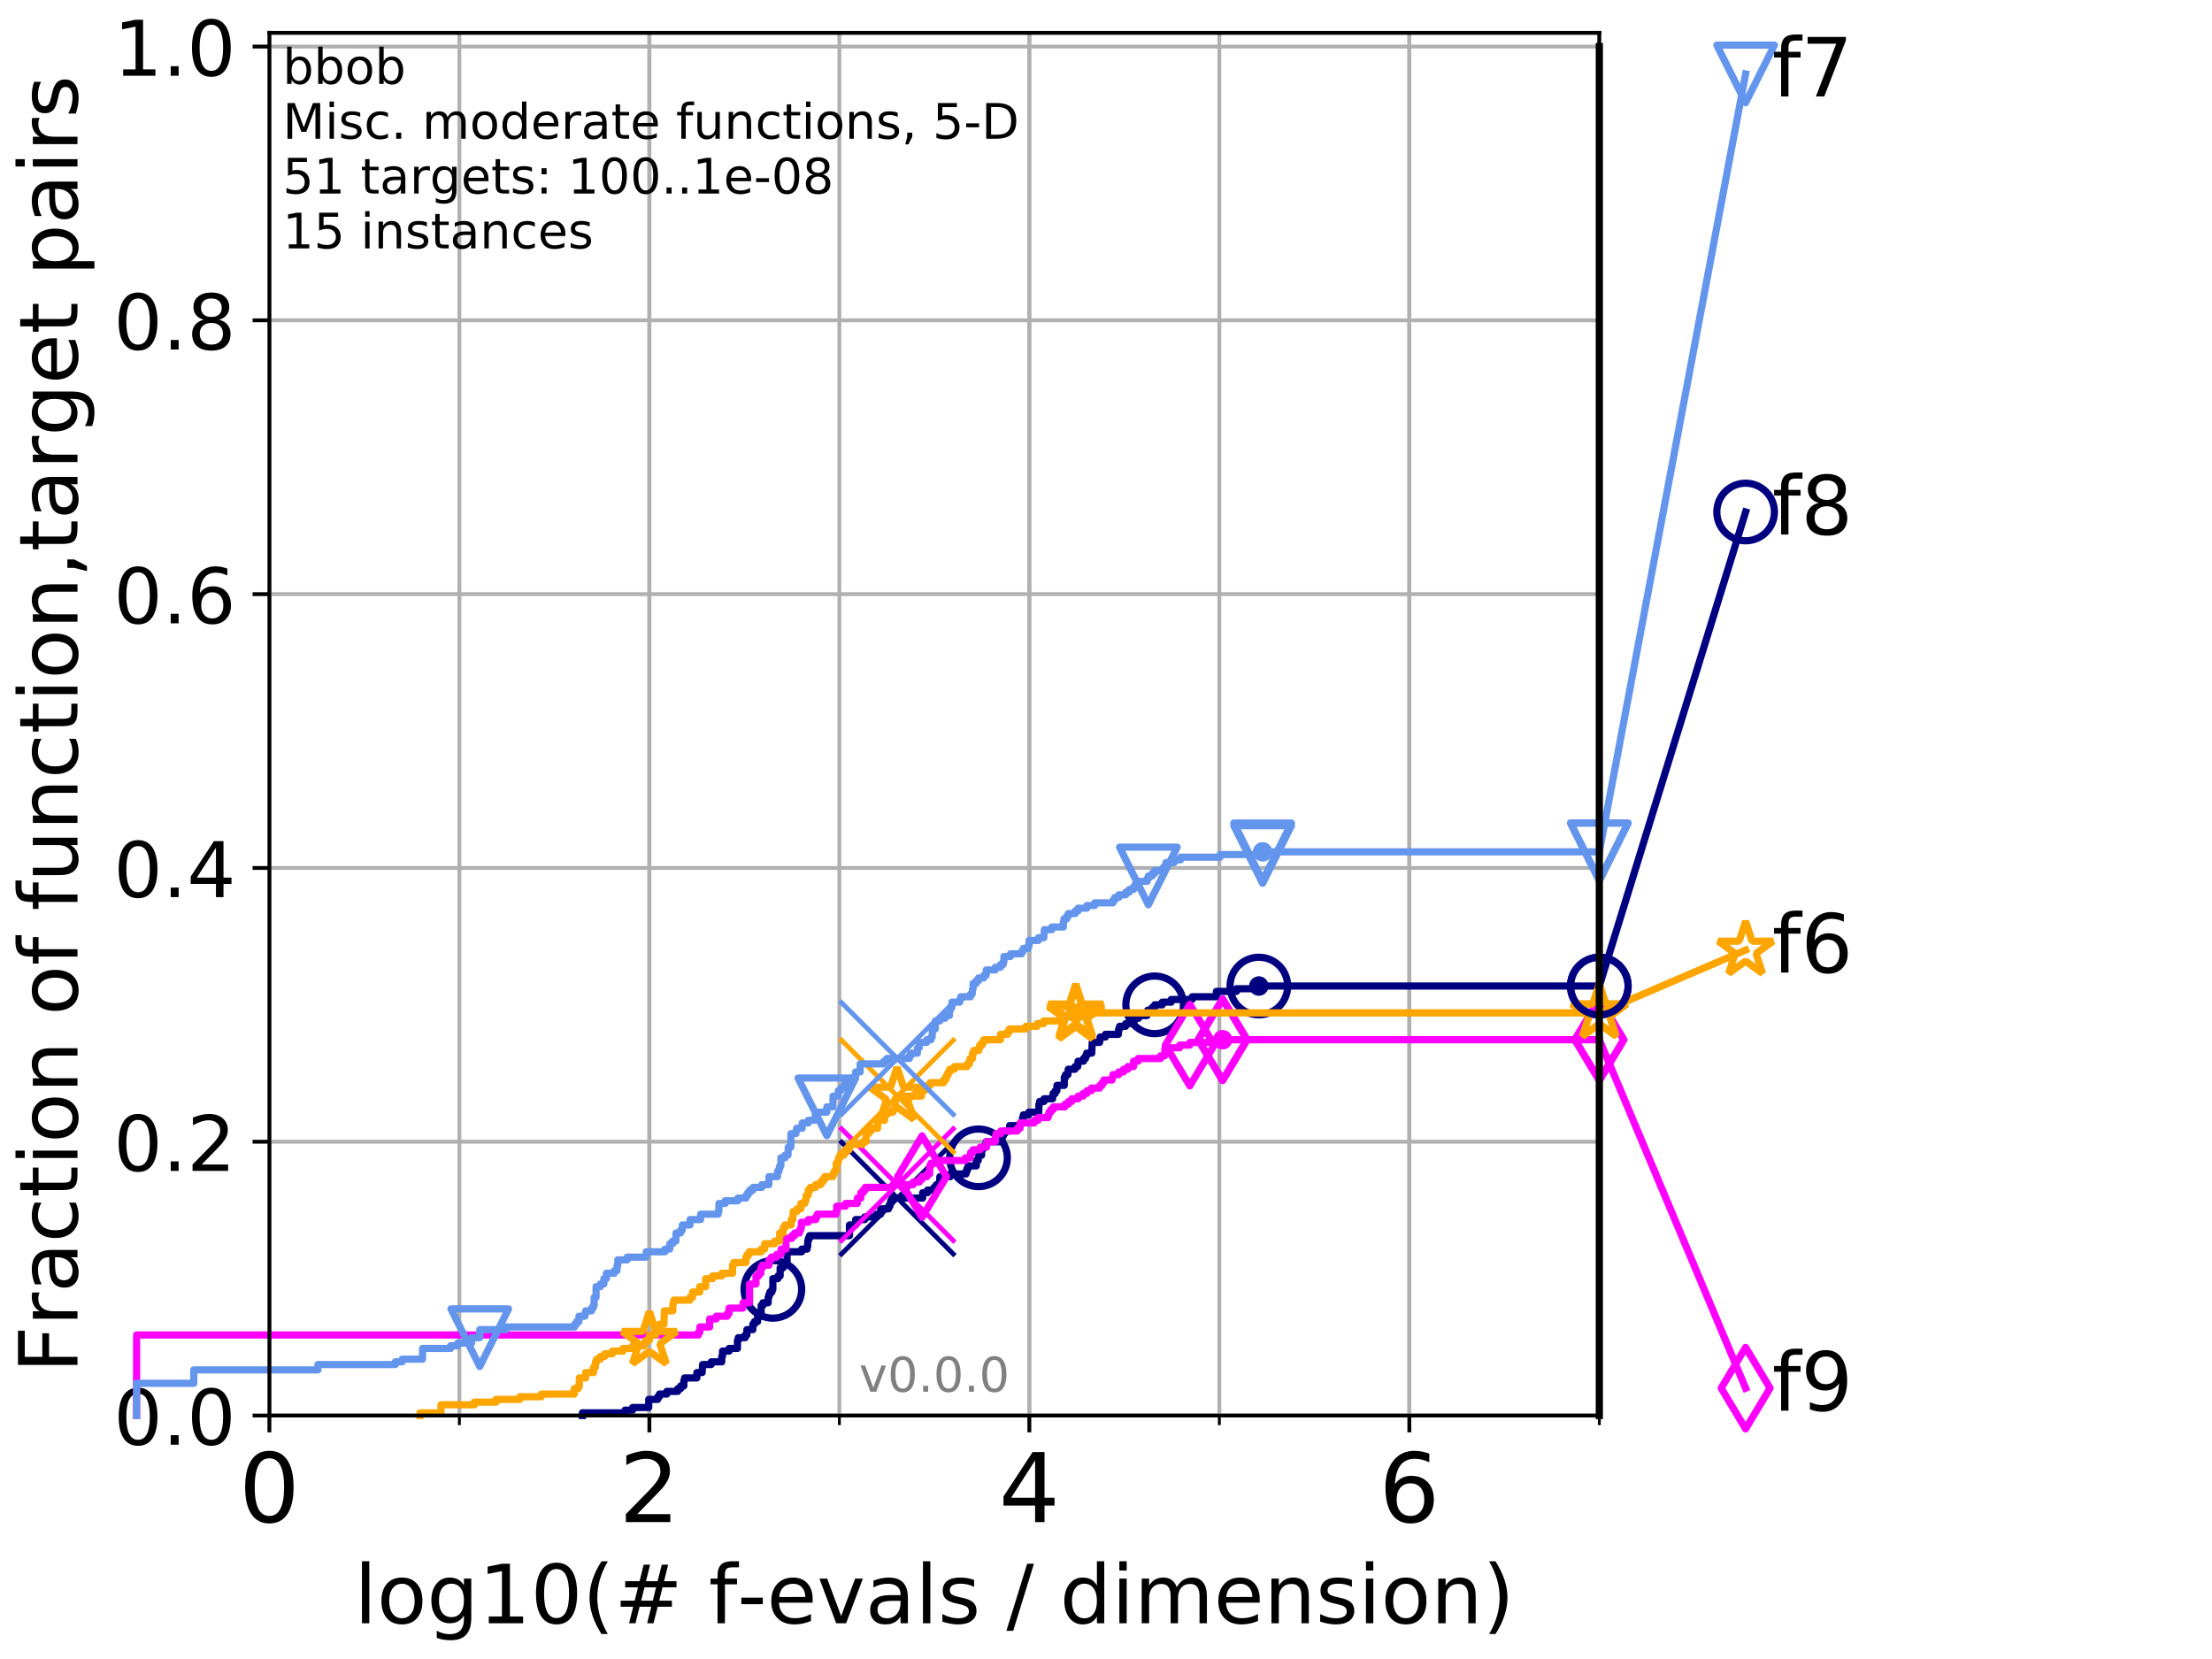 <?xml version="1.0" encoding="utf-8" standalone="no"?>
<!DOCTYPE svg PUBLIC "-//W3C//DTD SVG 1.1//EN"
  "http://www.w3.org/Graphics/SVG/1.1/DTD/svg11.dtd">
<!-- Created with matplotlib (http://matplotlib.org/) -->
<svg height="345.6pt" version="1.1" viewBox="0 0 460.8 345.6" width="460.8pt" xmlns="http://www.w3.org/2000/svg" xmlns:xlink="http://www.w3.org/1999/xlink">
 <defs>
  <style type="text/css">
*{stroke-linecap:butt;stroke-linejoin:round;}
  </style>
 </defs>
 <g id="figure_1">
  <g id="patch_1">
   <path d="M 0 345.6 
L 460.8 345.6 
L 460.8 0 
L 0 0 
z
" style="fill:#ffffff;"/>
  </g>
  <g id="axes_1">
   <g id="patch_2">
    <path d="M 56.12 294.88 
L 333.168 294.88 
L 333.168 6.845 
L 56.12 6.845 
z
" style="fill:#ffffff;"/>
   </g>
   <g id="matplotlib.axis_1">
    <g id="xtick_1">
     <g id="line2d_1">
      <path clip-path="url(#p98aeb56072)" d="M 56.12 294.88 
L 56.12 6.845 
" style="fill:none;stroke:#b0b0b0;stroke-linecap:square;stroke-width:0.8;"/>
     </g>
     <g id="line2d_2">
      <defs>
       <path d="M 0 0 
L 0 3.5 
" id="m0e9386b030" style="stroke:#000000;stroke-width:0.8;"/>
      </defs>
      <g>
       <use style="stroke:#000000;stroke-width:0.8;" x="56.12" xlink:href="#m0e9386b030" y="294.88"/>
      </g>
     </g>
     <g id="text_1">
      <!-- 0 -->
      <defs>
       <path d="M 31.781 66.406 
Q 24.172 66.406 20.328 58.906 
Q 16.5 51.422 16.5 36.375 
Q 16.5 21.391 20.328 13.891 
Q 24.172 6.391 31.781 6.391 
Q 39.453 6.391 43.281 13.891 
Q 47.125 21.391 47.125 36.375 
Q 47.125 51.422 43.281 58.906 
Q 39.453 66.406 31.781 66.406 
z
M 31.781 74.219 
Q 44.047 74.219 50.516 64.516 
Q 56.984 54.828 56.984 36.375 
Q 56.984 17.969 50.516 8.266 
Q 44.047 -1.422 31.781 -1.422 
Q 19.531 -1.422 13.062 8.266 
Q 6.594 17.969 6.594 36.375 
Q 6.594 54.828 13.062 64.516 
Q 19.531 74.219 31.781 74.219 
z
" id="DejaVuSans-30"/>
      </defs>
      <g transform="translate(49.758 317.077)scale(0.2 -0.2)">
       <use xlink:href="#DejaVuSans-30"/>
      </g>
     </g>
    </g>
    <g id="xtick_2">
     <g id="line2d_3">
      <path clip-path="url(#p98aeb56072)" d="M 135.277 294.88 
L 135.277 6.845 
" style="fill:none;stroke:#b0b0b0;stroke-linecap:square;stroke-width:0.8;"/>
     </g>
     <g id="line2d_4">
      <g>
       <use style="stroke:#000000;stroke-width:0.8;" x="135.277" xlink:href="#m0e9386b030" y="294.88"/>
      </g>
     </g>
     <g id="text_2">
      <!-- 2 -->
      <defs>
       <path d="M 19.188 8.297 
L 53.609 8.297 
L 53.609 0 
L 7.328 0 
L 7.328 8.297 
Q 12.938 14.109 22.625 23.891 
Q 32.328 33.688 34.812 36.531 
Q 39.547 41.844 41.422 45.531 
Q 43.312 49.219 43.312 52.781 
Q 43.312 58.594 39.234 62.25 
Q 35.156 65.922 28.609 65.922 
Q 23.969 65.922 18.812 64.312 
Q 13.672 62.703 7.812 59.422 
L 7.812 69.391 
Q 13.766 71.781 18.938 73 
Q 24.125 74.219 28.422 74.219 
Q 39.75 74.219 46.484 68.547 
Q 53.219 62.891 53.219 53.422 
Q 53.219 48.922 51.531 44.891 
Q 49.859 40.875 45.406 35.406 
Q 44.188 33.984 37.641 27.219 
Q 31.109 20.453 19.188 8.297 
z
" id="DejaVuSans-32"/>
      </defs>
      <g transform="translate(128.914 317.077)scale(0.2 -0.2)">
       <use xlink:href="#DejaVuSans-32"/>
      </g>
     </g>
    </g>
    <g id="xtick_3">
     <g id="line2d_5">
      <path clip-path="url(#p98aeb56072)" d="M 214.433 294.88 
L 214.433 6.845 
" style="fill:none;stroke:#b0b0b0;stroke-linecap:square;stroke-width:0.8;"/>
     </g>
     <g id="line2d_6">
      <g>
       <use style="stroke:#000000;stroke-width:0.8;" x="214.433" xlink:href="#m0e9386b030" y="294.88"/>
      </g>
     </g>
     <g id="text_3">
      <!-- 4 -->
      <defs>
       <path d="M 37.797 64.312 
L 12.891 25.391 
L 37.797 25.391 
z
M 35.203 72.906 
L 47.609 72.906 
L 47.609 25.391 
L 58.016 25.391 
L 58.016 17.188 
L 47.609 17.188 
L 47.609 0 
L 37.797 0 
L 37.797 17.188 
L 4.891 17.188 
L 4.891 26.703 
z
" id="DejaVuSans-34"/>
      </defs>
      <g transform="translate(208.071 317.077)scale(0.2 -0.2)">
       <use xlink:href="#DejaVuSans-34"/>
      </g>
     </g>
    </g>
    <g id="xtick_4">
     <g id="line2d_7">
      <path clip-path="url(#p98aeb56072)" d="M 293.59 294.88 
L 293.59 6.845 
" style="fill:none;stroke:#b0b0b0;stroke-linecap:square;stroke-width:0.8;"/>
     </g>
     <g id="line2d_8">
      <g>
       <use style="stroke:#000000;stroke-width:0.8;" x="293.59" xlink:href="#m0e9386b030" y="294.88"/>
      </g>
     </g>
     <g id="text_4">
      <!-- 6 -->
      <defs>
       <path d="M 33.016 40.375 
Q 26.375 40.375 22.484 35.828 
Q 18.609 31.297 18.609 23.391 
Q 18.609 15.531 22.484 10.953 
Q 26.375 6.391 33.016 6.391 
Q 39.656 6.391 43.531 10.953 
Q 47.406 15.531 47.406 23.391 
Q 47.406 31.297 43.531 35.828 
Q 39.656 40.375 33.016 40.375 
z
M 52.594 71.297 
L 52.594 62.312 
Q 48.875 64.062 45.094 64.984 
Q 41.312 65.922 37.594 65.922 
Q 27.828 65.922 22.672 59.328 
Q 17.531 52.734 16.797 39.406 
Q 19.672 43.656 24.016 45.922 
Q 28.375 48.188 33.594 48.188 
Q 44.578 48.188 50.953 41.516 
Q 57.328 34.859 57.328 23.391 
Q 57.328 12.156 50.688 5.359 
Q 44.047 -1.422 33.016 -1.422 
Q 20.359 -1.422 13.672 8.266 
Q 6.984 17.969 6.984 36.375 
Q 6.984 53.656 15.188 63.938 
Q 23.391 74.219 37.203 74.219 
Q 40.922 74.219 44.703 73.484 
Q 48.484 72.75 52.594 71.297 
z
" id="DejaVuSans-36"/>
      </defs>
      <g transform="translate(287.227 317.077)scale(0.2 -0.2)">
       <use xlink:href="#DejaVuSans-36"/>
      </g>
     </g>
    </g>
    <g id="xtick_5">
     <g id="line2d_9">
      <path clip-path="url(#p98aeb56072)" d="M 56.12 294.88 
L 56.12 6.845 
" style="fill:none;stroke:#b0b0b0;stroke-linecap:square;stroke-width:0.8;"/>
     </g>
     <g id="line2d_10">
      <defs>
       <path d="M 0 0 
L 0 2 
" id="m8591768dd9" style="stroke:#000000;stroke-width:0.6;"/>
      </defs>
      <g>
       <use style="stroke:#000000;stroke-width:0.6;" x="56.12" xlink:href="#m8591768dd9" y="294.88"/>
      </g>
     </g>
    </g>
    <g id="xtick_6">
     <g id="line2d_11">
      <path clip-path="url(#p98aeb56072)" d="M 95.698 294.88 
L 95.698 6.845 
" style="fill:none;stroke:#b0b0b0;stroke-linecap:square;stroke-width:0.8;"/>
     </g>
     <g id="line2d_12">
      <g>
       <use style="stroke:#000000;stroke-width:0.6;" x="95.698" xlink:href="#m8591768dd9" y="294.88"/>
      </g>
     </g>
    </g>
    <g id="xtick_7">
     <g id="line2d_13">
      <path clip-path="url(#p98aeb56072)" d="M 135.277 294.88 
L 135.277 6.845 
" style="fill:none;stroke:#b0b0b0;stroke-linecap:square;stroke-width:0.8;"/>
     </g>
     <g id="line2d_14">
      <g>
       <use style="stroke:#000000;stroke-width:0.6;" x="135.277" xlink:href="#m8591768dd9" y="294.88"/>
      </g>
     </g>
    </g>
    <g id="xtick_8">
     <g id="line2d_15">
      <path clip-path="url(#p98aeb56072)" d="M 174.855 294.88 
L 174.855 6.845 
" style="fill:none;stroke:#b0b0b0;stroke-linecap:square;stroke-width:0.8;"/>
     </g>
     <g id="line2d_16">
      <g>
       <use style="stroke:#000000;stroke-width:0.6;" x="174.855" xlink:href="#m8591768dd9" y="294.88"/>
      </g>
     </g>
    </g>
    <g id="xtick_9">
     <g id="line2d_17">
      <path clip-path="url(#p98aeb56072)" d="M 214.433 294.88 
L 214.433 6.845 
" style="fill:none;stroke:#b0b0b0;stroke-linecap:square;stroke-width:0.8;"/>
     </g>
     <g id="line2d_18">
      <g>
       <use style="stroke:#000000;stroke-width:0.6;" x="214.433" xlink:href="#m8591768dd9" y="294.88"/>
      </g>
     </g>
    </g>
    <g id="xtick_10">
     <g id="line2d_19">
      <path clip-path="url(#p98aeb56072)" d="M 254.011 294.88 
L 254.011 6.845 
" style="fill:none;stroke:#b0b0b0;stroke-linecap:square;stroke-width:0.8;"/>
     </g>
     <g id="line2d_20">
      <g>
       <use style="stroke:#000000;stroke-width:0.6;" x="254.011" xlink:href="#m8591768dd9" y="294.88"/>
      </g>
     </g>
    </g>
    <g id="xtick_11">
     <g id="line2d_21">
      <path clip-path="url(#p98aeb56072)" d="M 293.59 294.88 
L 293.59 6.845 
" style="fill:none;stroke:#b0b0b0;stroke-linecap:square;stroke-width:0.8;"/>
     </g>
     <g id="line2d_22">
      <g>
       <use style="stroke:#000000;stroke-width:0.6;" x="293.59" xlink:href="#m8591768dd9" y="294.88"/>
      </g>
     </g>
    </g>
    <g id="xtick_12">
     <g id="line2d_23">
      <path clip-path="url(#p98aeb56072)" d="M 333.168 294.88 
L 333.168 6.845 
" style="fill:none;stroke:#b0b0b0;stroke-linecap:square;stroke-width:0.8;"/>
     </g>
     <g id="line2d_24">
      <g>
       <use style="stroke:#000000;stroke-width:0.6;" x="333.168" xlink:href="#m8591768dd9" y="294.88"/>
      </g>
     </g>
    </g>
    <g id="text_5">
     <!-- log10(# f-evals / dimension) -->
     <defs>
      <path d="M 9.422 75.984 
L 18.406 75.984 
L 18.406 0 
L 9.422 0 
z
" id="DejaVuSans-6c"/>
      <path d="M 30.609 48.391 
Q 23.391 48.391 19.188 42.75 
Q 14.984 37.109 14.984 27.297 
Q 14.984 17.484 19.156 11.844 
Q 23.344 6.203 30.609 6.203 
Q 37.797 6.203 41.984 11.859 
Q 46.188 17.531 46.188 27.297 
Q 46.188 37.016 41.984 42.703 
Q 37.797 48.391 30.609 48.391 
z
M 30.609 56 
Q 42.328 56 49.016 48.375 
Q 55.719 40.766 55.719 27.297 
Q 55.719 13.875 49.016 6.219 
Q 42.328 -1.422 30.609 -1.422 
Q 18.844 -1.422 12.172 6.219 
Q 5.516 13.875 5.516 27.297 
Q 5.516 40.766 12.172 48.375 
Q 18.844 56 30.609 56 
z
" id="DejaVuSans-6f"/>
      <path d="M 45.406 27.984 
Q 45.406 37.75 41.375 43.109 
Q 37.359 48.484 30.078 48.484 
Q 22.859 48.484 18.828 43.109 
Q 14.797 37.75 14.797 27.984 
Q 14.797 18.266 18.828 12.891 
Q 22.859 7.516 30.078 7.516 
Q 37.359 7.516 41.375 12.891 
Q 45.406 18.266 45.406 27.984 
z
M 54.391 6.781 
Q 54.391 -7.172 48.188 -13.984 
Q 42 -20.797 29.203 -20.797 
Q 24.469 -20.797 20.266 -20.094 
Q 16.062 -19.391 12.109 -17.922 
L 12.109 -9.188 
Q 16.062 -11.328 19.922 -12.344 
Q 23.781 -13.375 27.781 -13.375 
Q 36.625 -13.375 41.016 -8.766 
Q 45.406 -4.156 45.406 5.172 
L 45.406 9.625 
Q 42.625 4.781 38.281 2.391 
Q 33.938 0 27.875 0 
Q 17.828 0 11.672 7.656 
Q 5.516 15.328 5.516 27.984 
Q 5.516 40.672 11.672 48.328 
Q 17.828 56 27.875 56 
Q 33.938 56 38.281 53.609 
Q 42.625 51.219 45.406 46.391 
L 45.406 54.688 
L 54.391 54.688 
z
" id="DejaVuSans-67"/>
      <path d="M 12.406 8.297 
L 28.516 8.297 
L 28.516 63.922 
L 10.984 60.406 
L 10.984 69.391 
L 28.422 72.906 
L 38.281 72.906 
L 38.281 8.297 
L 54.391 8.297 
L 54.391 0 
L 12.406 0 
z
" id="DejaVuSans-31"/>
      <path d="M 31 75.875 
Q 24.469 64.656 21.281 53.656 
Q 18.109 42.672 18.109 31.391 
Q 18.109 20.125 21.312 9.062 
Q 24.516 -2 31 -13.188 
L 23.188 -13.188 
Q 15.875 -1.703 12.234 9.375 
Q 8.594 20.453 8.594 31.391 
Q 8.594 42.281 12.203 53.312 
Q 15.828 64.359 23.188 75.875 
z
" id="DejaVuSans-28"/>
      <path d="M 51.125 44 
L 36.922 44 
L 32.812 27.688 
L 47.125 27.688 
z
M 43.797 71.781 
L 38.719 51.516 
L 52.984 51.516 
L 58.109 71.781 
L 65.922 71.781 
L 60.891 51.516 
L 76.125 51.516 
L 76.125 44 
L 58.984 44 
L 54.984 27.688 
L 70.516 27.688 
L 70.516 20.219 
L 53.078 20.219 
L 48 0 
L 40.188 0 
L 45.219 20.219 
L 30.906 20.219 
L 25.875 0 
L 18.016 0 
L 23.094 20.219 
L 7.719 20.219 
L 7.719 27.688 
L 24.906 27.688 
L 29 44 
L 13.281 44 
L 13.281 51.516 
L 30.906 51.516 
L 35.891 71.781 
z
" id="DejaVuSans-23"/>
      <path id="DejaVuSans-20"/>
      <path d="M 37.109 75.984 
L 37.109 68.5 
L 28.516 68.5 
Q 23.688 68.5 21.797 66.547 
Q 19.922 64.594 19.922 59.516 
L 19.922 54.688 
L 34.719 54.688 
L 34.719 47.703 
L 19.922 47.703 
L 19.922 0 
L 10.891 0 
L 10.891 47.703 
L 2.297 47.703 
L 2.297 54.688 
L 10.891 54.688 
L 10.891 58.5 
Q 10.891 67.625 15.141 71.797 
Q 19.391 75.984 28.609 75.984 
z
" id="DejaVuSans-66"/>
      <path d="M 4.891 31.391 
L 31.203 31.391 
L 31.203 23.391 
L 4.891 23.391 
z
" id="DejaVuSans-2d"/>
      <path d="M 56.203 29.594 
L 56.203 25.203 
L 14.891 25.203 
Q 15.484 15.922 20.484 11.062 
Q 25.484 6.203 34.422 6.203 
Q 39.594 6.203 44.453 7.469 
Q 49.312 8.734 54.109 11.281 
L 54.109 2.781 
Q 49.266 0.734 44.188 -0.344 
Q 39.109 -1.422 33.891 -1.422 
Q 20.797 -1.422 13.156 6.188 
Q 5.516 13.812 5.516 26.812 
Q 5.516 40.234 12.766 48.109 
Q 20.016 56 32.328 56 
Q 43.359 56 49.781 48.891 
Q 56.203 41.797 56.203 29.594 
z
M 47.219 32.234 
Q 47.125 39.594 43.094 43.984 
Q 39.062 48.391 32.422 48.391 
Q 24.906 48.391 20.391 44.141 
Q 15.875 39.891 15.188 32.172 
z
" id="DejaVuSans-65"/>
      <path d="M 2.984 54.688 
L 12.5 54.688 
L 29.594 8.797 
L 46.688 54.688 
L 56.203 54.688 
L 35.688 0 
L 23.484 0 
z
" id="DejaVuSans-76"/>
      <path d="M 34.281 27.484 
Q 23.391 27.484 19.188 25 
Q 14.984 22.516 14.984 16.5 
Q 14.984 11.719 18.141 8.906 
Q 21.297 6.109 26.703 6.109 
Q 34.188 6.109 38.703 11.406 
Q 43.219 16.703 43.219 25.484 
L 43.219 27.484 
z
M 52.203 31.203 
L 52.203 0 
L 43.219 0 
L 43.219 8.297 
Q 40.141 3.328 35.547 0.953 
Q 30.953 -1.422 24.312 -1.422 
Q 15.922 -1.422 10.953 3.297 
Q 6 8.016 6 15.922 
Q 6 25.141 12.172 29.828 
Q 18.359 34.516 30.609 34.516 
L 43.219 34.516 
L 43.219 35.406 
Q 43.219 41.609 39.141 45 
Q 35.062 48.391 27.688 48.391 
Q 23 48.391 18.547 47.266 
Q 14.109 46.141 10.016 43.891 
L 10.016 52.203 
Q 14.938 54.109 19.578 55.047 
Q 24.219 56 28.609 56 
Q 40.484 56 46.344 49.844 
Q 52.203 43.703 52.203 31.203 
z
" id="DejaVuSans-61"/>
      <path d="M 44.281 53.078 
L 44.281 44.578 
Q 40.484 46.531 36.375 47.5 
Q 32.281 48.484 27.875 48.484 
Q 21.188 48.484 17.844 46.438 
Q 14.5 44.391 14.5 40.281 
Q 14.5 37.156 16.891 35.375 
Q 19.281 33.594 26.516 31.984 
L 29.594 31.297 
Q 39.156 29.25 43.188 25.516 
Q 47.219 21.781 47.219 15.094 
Q 47.219 7.469 41.188 3.016 
Q 35.156 -1.422 24.609 -1.422 
Q 20.219 -1.422 15.453 -0.562 
Q 10.688 0.297 5.422 2 
L 5.422 11.281 
Q 10.406 8.688 15.234 7.391 
Q 20.062 6.109 24.812 6.109 
Q 31.156 6.109 34.562 8.281 
Q 37.984 10.453 37.984 14.406 
Q 37.984 18.062 35.516 20.016 
Q 33.062 21.969 24.703 23.781 
L 21.578 24.516 
Q 13.234 26.266 9.516 29.906 
Q 5.812 33.547 5.812 39.891 
Q 5.812 47.609 11.281 51.797 
Q 16.75 56 26.812 56 
Q 31.781 56 36.172 55.266 
Q 40.578 54.547 44.281 53.078 
z
" id="DejaVuSans-73"/>
      <path d="M 25.391 72.906 
L 33.688 72.906 
L 8.297 -9.281 
L 0 -9.281 
z
" id="DejaVuSans-2f"/>
      <path d="M 45.406 46.391 
L 45.406 75.984 
L 54.391 75.984 
L 54.391 0 
L 45.406 0 
L 45.406 8.203 
Q 42.578 3.328 38.25 0.953 
Q 33.938 -1.422 27.875 -1.422 
Q 17.969 -1.422 11.734 6.484 
Q 5.516 14.406 5.516 27.297 
Q 5.516 40.188 11.734 48.094 
Q 17.969 56 27.875 56 
Q 33.938 56 38.25 53.625 
Q 42.578 51.266 45.406 46.391 
z
M 14.797 27.297 
Q 14.797 17.391 18.875 11.75 
Q 22.953 6.109 30.078 6.109 
Q 37.203 6.109 41.297 11.75 
Q 45.406 17.391 45.406 27.297 
Q 45.406 37.203 41.297 42.844 
Q 37.203 48.484 30.078 48.484 
Q 22.953 48.484 18.875 42.844 
Q 14.797 37.203 14.797 27.297 
z
" id="DejaVuSans-64"/>
      <path d="M 9.422 54.688 
L 18.406 54.688 
L 18.406 0 
L 9.422 0 
z
M 9.422 75.984 
L 18.406 75.984 
L 18.406 64.594 
L 9.422 64.594 
z
" id="DejaVuSans-69"/>
      <path d="M 52 44.188 
Q 55.375 50.25 60.062 53.125 
Q 64.75 56 71.094 56 
Q 79.641 56 84.281 50.016 
Q 88.922 44.047 88.922 33.016 
L 88.922 0 
L 79.891 0 
L 79.891 32.719 
Q 79.891 40.578 77.094 44.375 
Q 74.312 48.188 68.609 48.188 
Q 61.625 48.188 57.562 43.547 
Q 53.516 38.922 53.516 30.906 
L 53.516 0 
L 44.484 0 
L 44.484 32.719 
Q 44.484 40.625 41.703 44.406 
Q 38.922 48.188 33.109 48.188 
Q 26.219 48.188 22.156 43.531 
Q 18.109 38.875 18.109 30.906 
L 18.109 0 
L 9.078 0 
L 9.078 54.688 
L 18.109 54.688 
L 18.109 46.188 
Q 21.188 51.219 25.484 53.609 
Q 29.781 56 35.688 56 
Q 41.656 56 45.828 52.969 
Q 50 49.953 52 44.188 
z
" id="DejaVuSans-6d"/>
      <path d="M 54.891 33.016 
L 54.891 0 
L 45.906 0 
L 45.906 32.719 
Q 45.906 40.484 42.875 44.328 
Q 39.844 48.188 33.797 48.188 
Q 26.516 48.188 22.312 43.547 
Q 18.109 38.922 18.109 30.906 
L 18.109 0 
L 9.078 0 
L 9.078 54.688 
L 18.109 54.688 
L 18.109 46.188 
Q 21.344 51.125 25.703 53.562 
Q 30.078 56 35.797 56 
Q 45.219 56 50.047 50.172 
Q 54.891 44.344 54.891 33.016 
z
" id="DejaVuSans-6e"/>
      <path d="M 8.016 75.875 
L 15.828 75.875 
Q 23.141 64.359 26.781 53.312 
Q 30.422 42.281 30.422 31.391 
Q 30.422 20.453 26.781 9.375 
Q 23.141 -1.703 15.828 -13.188 
L 8.016 -13.188 
Q 14.5 -2 17.703 9.062 
Q 20.906 20.125 20.906 31.391 
Q 20.906 42.672 17.703 53.656 
Q 14.5 64.656 8.016 75.875 
z
" id="DejaVuSans-29"/>
     </defs>
     <g transform="translate(73.803 338.154)scale(0.17 -0.17)">
      <use xlink:href="#DejaVuSans-6c"/>
      <use x="27.783" xlink:href="#DejaVuSans-6f"/>
      <use x="88.965" xlink:href="#DejaVuSans-67"/>
      <use x="152.441" xlink:href="#DejaVuSans-31"/>
      <use x="216.064" xlink:href="#DejaVuSans-30"/>
      <use x="279.688" xlink:href="#DejaVuSans-28"/>
      <use x="318.701" xlink:href="#DejaVuSans-23"/>
      <use x="402.49" xlink:href="#DejaVuSans-20"/>
      <use x="434.277" xlink:href="#DejaVuSans-66"/>
      <use x="469.404" xlink:href="#DejaVuSans-2d"/>
      <use x="505.488" xlink:href="#DejaVuSans-65"/>
      <use x="567.012" xlink:href="#DejaVuSans-76"/>
      <use x="626.191" xlink:href="#DejaVuSans-61"/>
      <use x="687.471" xlink:href="#DejaVuSans-6c"/>
      <use x="715.254" xlink:href="#DejaVuSans-73"/>
      <use x="767.354" xlink:href="#DejaVuSans-20"/>
      <use x="799.141" xlink:href="#DejaVuSans-2f"/>
      <use x="832.832" xlink:href="#DejaVuSans-20"/>
      <use x="864.619" xlink:href="#DejaVuSans-64"/>
      <use x="928.096" xlink:href="#DejaVuSans-69"/>
      <use x="955.879" xlink:href="#DejaVuSans-6d"/>
      <use x="1053.291" xlink:href="#DejaVuSans-65"/>
      <use x="1114.814" xlink:href="#DejaVuSans-6e"/>
      <use x="1178.193" xlink:href="#DejaVuSans-73"/>
      <use x="1230.293" xlink:href="#DejaVuSans-69"/>
      <use x="1258.076" xlink:href="#DejaVuSans-6f"/>
      <use x="1319.258" xlink:href="#DejaVuSans-6e"/>
      <use x="1382.637" xlink:href="#DejaVuSans-29"/>
     </g>
    </g>
   </g>
   <g id="matplotlib.axis_2">
    <g id="ytick_1">
     <g id="line2d_25">
      <path clip-path="url(#p98aeb56072)" d="M 56.12 294.88 
L 333.168 294.88 
" style="fill:none;stroke:#b0b0b0;stroke-linecap:square;stroke-width:0.8;"/>
     </g>
     <g id="line2d_26">
      <defs>
       <path d="M 0 0 
L -3.5 0 
" id="mfae2e0fe35" style="stroke:#000000;stroke-width:0.8;"/>
      </defs>
      <g>
       <use style="stroke:#000000;stroke-width:0.8;" x="56.12" xlink:href="#mfae2e0fe35" y="294.88"/>
      </g>
     </g>
     <g id="text_6">
      <!-- 0.0 -->
      <defs>
       <path d="M 10.688 12.406 
L 21 12.406 
L 21 0 
L 10.688 0 
z
" id="DejaVuSans-2e"/>
      </defs>
      <g transform="translate(23.675 300.959)scale(0.16 -0.16)">
       <use xlink:href="#DejaVuSans-30"/>
       <use x="63.623" xlink:href="#DejaVuSans-2e"/>
       <use x="95.41" xlink:href="#DejaVuSans-30"/>
      </g>
     </g>
    </g>
    <g id="ytick_2">
     <g id="line2d_27">
      <path clip-path="url(#p98aeb56072)" d="M 56.12 237.843 
L 333.168 237.843 
" style="fill:none;stroke:#b0b0b0;stroke-linecap:square;stroke-width:0.8;"/>
     </g>
     <g id="line2d_28">
      <g>
       <use style="stroke:#000000;stroke-width:0.8;" x="56.12" xlink:href="#mfae2e0fe35" y="237.843"/>
      </g>
     </g>
     <g id="text_7">
      <!-- 0.2 -->
      <g transform="translate(23.675 243.922)scale(0.16 -0.16)">
       <use xlink:href="#DejaVuSans-30"/>
       <use x="63.623" xlink:href="#DejaVuSans-2e"/>
       <use x="95.41" xlink:href="#DejaVuSans-32"/>
      </g>
     </g>
    </g>
    <g id="ytick_3">
     <g id="line2d_29">
      <path clip-path="url(#p98aeb56072)" d="M 56.12 180.807 
L 333.168 180.807 
" style="fill:none;stroke:#b0b0b0;stroke-linecap:square;stroke-width:0.8;"/>
     </g>
     <g id="line2d_30">
      <g>
       <use style="stroke:#000000;stroke-width:0.8;" x="56.12" xlink:href="#mfae2e0fe35" y="180.807"/>
      </g>
     </g>
     <g id="text_8">
      <!-- 0.4 -->
      <g transform="translate(23.675 186.886)scale(0.16 -0.16)">
       <use xlink:href="#DejaVuSans-30"/>
       <use x="63.623" xlink:href="#DejaVuSans-2e"/>
       <use x="95.41" xlink:href="#DejaVuSans-34"/>
      </g>
     </g>
    </g>
    <g id="ytick_4">
     <g id="line2d_31">
      <path clip-path="url(#p98aeb56072)" d="M 56.12 123.77 
L 333.168 123.77 
" style="fill:none;stroke:#b0b0b0;stroke-linecap:square;stroke-width:0.8;"/>
     </g>
     <g id="line2d_32">
      <g>
       <use style="stroke:#000000;stroke-width:0.8;" x="56.12" xlink:href="#mfae2e0fe35" y="123.77"/>
      </g>
     </g>
     <g id="text_9">
      <!-- 0.6 -->
      <g transform="translate(23.675 129.849)scale(0.16 -0.16)">
       <use xlink:href="#DejaVuSans-30"/>
       <use x="63.623" xlink:href="#DejaVuSans-2e"/>
       <use x="95.41" xlink:href="#DejaVuSans-36"/>
      </g>
     </g>
    </g>
    <g id="ytick_5">
     <g id="line2d_33">
      <path clip-path="url(#p98aeb56072)" d="M 56.12 66.734 
L 333.168 66.734 
" style="fill:none;stroke:#b0b0b0;stroke-linecap:square;stroke-width:0.8;"/>
     </g>
     <g id="line2d_34">
      <g>
       <use style="stroke:#000000;stroke-width:0.8;" x="56.12" xlink:href="#mfae2e0fe35" y="66.734"/>
      </g>
     </g>
     <g id="text_10">
      <!-- 0.8 -->
      <defs>
       <path d="M 31.781 34.625 
Q 24.75 34.625 20.719 30.859 
Q 16.703 27.094 16.703 20.516 
Q 16.703 13.922 20.719 10.156 
Q 24.75 6.391 31.781 6.391 
Q 38.812 6.391 42.859 10.172 
Q 46.922 13.969 46.922 20.516 
Q 46.922 27.094 42.891 30.859 
Q 38.875 34.625 31.781 34.625 
z
M 21.922 38.812 
Q 15.578 40.375 12.031 44.719 
Q 8.5 49.078 8.5 55.328 
Q 8.5 64.062 14.719 69.141 
Q 20.953 74.219 31.781 74.219 
Q 42.672 74.219 48.875 69.141 
Q 55.078 64.062 55.078 55.328 
Q 55.078 49.078 51.531 44.719 
Q 48 40.375 41.703 38.812 
Q 48.828 37.156 52.797 32.312 
Q 56.781 27.484 56.781 20.516 
Q 56.781 9.906 50.312 4.234 
Q 43.844 -1.422 31.781 -1.422 
Q 19.734 -1.422 13.25 4.234 
Q 6.781 9.906 6.781 20.516 
Q 6.781 27.484 10.781 32.312 
Q 14.797 37.156 21.922 38.812 
z
M 18.312 54.391 
Q 18.312 48.734 21.844 45.562 
Q 25.391 42.391 31.781 42.391 
Q 38.141 42.391 41.719 45.562 
Q 45.312 48.734 45.312 54.391 
Q 45.312 60.062 41.719 63.234 
Q 38.141 66.406 31.781 66.406 
Q 25.391 66.406 21.844 63.234 
Q 18.312 60.062 18.312 54.391 
z
" id="DejaVuSans-38"/>
      </defs>
      <g transform="translate(23.675 72.812)scale(0.16 -0.16)">
       <use xlink:href="#DejaVuSans-30"/>
       <use x="63.623" xlink:href="#DejaVuSans-2e"/>
       <use x="95.41" xlink:href="#DejaVuSans-38"/>
      </g>
     </g>
    </g>
    <g id="ytick_6">
     <g id="line2d_35">
      <path clip-path="url(#p98aeb56072)" d="M 56.12 9.697 
L 333.168 9.697 
" style="fill:none;stroke:#b0b0b0;stroke-linecap:square;stroke-width:0.8;"/>
     </g>
     <g id="line2d_36">
      <g>
       <use style="stroke:#000000;stroke-width:0.8;" x="56.12" xlink:href="#mfae2e0fe35" y="9.697"/>
      </g>
     </g>
     <g id="text_11">
      <!-- 1.0 -->
      <g transform="translate(23.675 15.776)scale(0.16 -0.16)">
       <use xlink:href="#DejaVuSans-31"/>
       <use x="63.623" xlink:href="#DejaVuSans-2e"/>
       <use x="95.41" xlink:href="#DejaVuSans-30"/>
      </g>
     </g>
    </g>
    <g id="text_12">
     <!-- Fraction of function,target pairs -->
     <defs>
      <path d="M 9.812 72.906 
L 51.703 72.906 
L 51.703 64.594 
L 19.672 64.594 
L 19.672 43.109 
L 48.578 43.109 
L 48.578 34.812 
L 19.672 34.812 
L 19.672 0 
L 9.812 0 
z
" id="DejaVuSans-46"/>
      <path d="M 41.109 46.297 
Q 39.594 47.172 37.812 47.578 
Q 36.031 48 33.891 48 
Q 26.266 48 22.188 43.047 
Q 18.109 38.094 18.109 28.812 
L 18.109 0 
L 9.078 0 
L 9.078 54.688 
L 18.109 54.688 
L 18.109 46.188 
Q 20.953 51.172 25.484 53.578 
Q 30.031 56 36.531 56 
Q 37.453 56 38.578 55.875 
Q 39.703 55.766 41.062 55.516 
z
" id="DejaVuSans-72"/>
      <path d="M 48.781 52.594 
L 48.781 44.188 
Q 44.969 46.297 41.141 47.344 
Q 37.312 48.391 33.406 48.391 
Q 24.656 48.391 19.812 42.844 
Q 14.984 37.312 14.984 27.297 
Q 14.984 17.281 19.812 11.734 
Q 24.656 6.203 33.406 6.203 
Q 37.312 6.203 41.141 7.25 
Q 44.969 8.297 48.781 10.406 
L 48.781 2.094 
Q 45.016 0.344 40.984 -0.531 
Q 36.969 -1.422 32.422 -1.422 
Q 20.062 -1.422 12.781 6.344 
Q 5.516 14.109 5.516 27.297 
Q 5.516 40.672 12.859 48.328 
Q 20.219 56 33.016 56 
Q 37.156 56 41.109 55.141 
Q 45.062 54.297 48.781 52.594 
z
" id="DejaVuSans-63"/>
      <path d="M 18.312 70.219 
L 18.312 54.688 
L 36.812 54.688 
L 36.812 47.703 
L 18.312 47.703 
L 18.312 18.016 
Q 18.312 11.328 20.141 9.422 
Q 21.969 7.516 27.594 7.516 
L 36.812 7.516 
L 36.812 0 
L 27.594 0 
Q 17.188 0 13.234 3.875 
Q 9.281 7.766 9.281 18.016 
L 9.281 47.703 
L 2.688 47.703 
L 2.688 54.688 
L 9.281 54.688 
L 9.281 70.219 
z
" id="DejaVuSans-74"/>
      <path d="M 8.5 21.578 
L 8.5 54.688 
L 17.484 54.688 
L 17.484 21.922 
Q 17.484 14.156 20.5 10.266 
Q 23.531 6.391 29.594 6.391 
Q 36.859 6.391 41.078 11.031 
Q 45.312 15.672 45.312 23.688 
L 45.312 54.688 
L 54.297 54.688 
L 54.297 0 
L 45.312 0 
L 45.312 8.406 
Q 42.047 3.422 37.719 1 
Q 33.406 -1.422 27.688 -1.422 
Q 18.266 -1.422 13.375 4.438 
Q 8.5 10.297 8.5 21.578 
z
M 31.109 56 
z
" id="DejaVuSans-75"/>
      <path d="M 11.719 12.406 
L 22.016 12.406 
L 22.016 4 
L 14.016 -11.625 
L 7.719 -11.625 
L 11.719 4 
z
" id="DejaVuSans-2c"/>
      <path d="M 18.109 8.203 
L 18.109 -20.797 
L 9.078 -20.797 
L 9.078 54.688 
L 18.109 54.688 
L 18.109 46.391 
Q 20.953 51.266 25.266 53.625 
Q 29.594 56 35.594 56 
Q 45.562 56 51.781 48.094 
Q 58.016 40.188 58.016 27.297 
Q 58.016 14.406 51.781 6.484 
Q 45.562 -1.422 35.594 -1.422 
Q 29.594 -1.422 25.266 0.953 
Q 20.953 3.328 18.109 8.203 
z
M 48.688 27.297 
Q 48.688 37.203 44.609 42.844 
Q 40.531 48.484 33.406 48.484 
Q 26.266 48.484 22.188 42.844 
Q 18.109 37.203 18.109 27.297 
Q 18.109 17.391 22.188 11.75 
Q 26.266 6.109 33.406 6.109 
Q 40.531 6.109 44.609 11.75 
Q 48.688 17.391 48.688 27.297 
z
" id="DejaVuSans-70"/>
     </defs>
     <g transform="translate(16.14 286.002)rotate(-90)scale(0.17 -0.17)">
      <use xlink:href="#DejaVuSans-46"/>
      <use x="57.41" xlink:href="#DejaVuSans-72"/>
      <use x="98.523" xlink:href="#DejaVuSans-61"/>
      <use x="159.803" xlink:href="#DejaVuSans-63"/>
      <use x="214.783" xlink:href="#DejaVuSans-74"/>
      <use x="253.992" xlink:href="#DejaVuSans-69"/>
      <use x="281.775" xlink:href="#DejaVuSans-6f"/>
      <use x="342.957" xlink:href="#DejaVuSans-6e"/>
      <use x="406.336" xlink:href="#DejaVuSans-20"/>
      <use x="438.123" xlink:href="#DejaVuSans-6f"/>
      <use x="499.305" xlink:href="#DejaVuSans-66"/>
      <use x="534.51" xlink:href="#DejaVuSans-20"/>
      <use x="566.297" xlink:href="#DejaVuSans-66"/>
      <use x="601.502" xlink:href="#DejaVuSans-75"/>
      <use x="664.881" xlink:href="#DejaVuSans-6e"/>
      <use x="728.26" xlink:href="#DejaVuSans-63"/>
      <use x="783.24" xlink:href="#DejaVuSans-74"/>
      <use x="822.449" xlink:href="#DejaVuSans-69"/>
      <use x="850.232" xlink:href="#DejaVuSans-6f"/>
      <use x="911.414" xlink:href="#DejaVuSans-6e"/>
      <use x="974.793" xlink:href="#DejaVuSans-2c"/>
      <use x="1006.58" xlink:href="#DejaVuSans-74"/>
      <use x="1045.789" xlink:href="#DejaVuSans-61"/>
      <use x="1107.068" xlink:href="#DejaVuSans-72"/>
      <use x="1148.166" xlink:href="#DejaVuSans-67"/>
      <use x="1211.643" xlink:href="#DejaVuSans-65"/>
      <use x="1273.166" xlink:href="#DejaVuSans-74"/>
      <use x="1312.375" xlink:href="#DejaVuSans-20"/>
      <use x="1344.162" xlink:href="#DejaVuSans-70"/>
      <use x="1407.639" xlink:href="#DejaVuSans-61"/>
      <use x="1468.918" xlink:href="#DejaVuSans-69"/>
      <use x="1496.701" xlink:href="#DejaVuSans-72"/>
      <use x="1537.814" xlink:href="#DejaVuSans-73"/>
     </g>
    </g>
   </g>
   <g id="line2d_37">
    <defs>
     <path d="M 0 1.5 
C 0.398 1.5 0.779 1.342 1.061 1.061 
C 1.342 0.779 1.5 0.398 1.5 0 
C 1.5 -0.398 1.342 -0.779 1.061 -1.061 
C 0.779 -1.342 0.398 -1.5 0 -1.5 
C -0.398 -1.5 -0.779 -1.342 -1.061 -1.061 
C -1.342 -0.779 -1.5 -0.398 -1.5 0 
C -1.5 0.398 -1.342 0.779 -1.061 1.061 
C -0.779 1.342 -0.398 1.5 0 1.5 
z
" id="m8e007832dd" style="stroke:#000080;"/>
    </defs>
    <g>
     <use style="fill:#000080;stroke:#000080;" x="262.244" xlink:href="#m8e007832dd" y="205.411"/>
     <use style="fill:#000080;stroke:#000080;" x="262.244" xlink:href="#m8e007832dd" y="205.411"/>
    </g>
   </g>
   <g id="line2d_38">
    <path d="M 121.321 294.88 
L 121.321 294.321 
L 130.194 294.321 
L 130.194 293.762 
L 131.781 293.762 
L 131.781 293.202 
L 135.139 293.202 
L 135.139 291.525 
L 137.008 291.525 
L 137.008 290.966 
L 137.377 290.966 
L 137.377 290.407 
L 138.919 290.407 
L 138.919 289.847 
L 141.182 289.847 
L 141.182 289.288 
L 141.781 289.288 
L 141.781 288.729 
L 142.451 288.729 
L 142.451 287.611 
L 142.609 287.611 
L 142.609 287.051 
L 145.168 287.051 
L 145.168 285.933 
L 146.273 285.933 
L 146.363 284.256 
L 148.16 284.256 
L 148.16 283.696 
L 150.353 283.696 
L 150.353 282.578 
L 150.51 282.578 
L 150.51 281.46 
L 151.885 281.46 
L 151.885 280.9 
L 153.625 280.9 
L 153.625 279.223 
L 153.801 279.223 
L 153.801 278.664 
L 155.237 278.664 
L 155.237 278.105 
L 155.589 278.105 
L 155.589 276.986 
L 156.82 276.986 
L 156.82 275.868 
L 157.169 275.868 
L 157.169 275.309 
L 157.83 275.309 
L 157.83 274.19 
L 158.555 274.19 
L 158.564 271.954 
L 158.924 271.954 
L 158.924 271.394 
L 160.017 271.394 
L 160.017 270.276 
L 160.163 270.276 
L 160.163 269.717 
L 160.372 269.717 
L 160.372 269.158 
L 160.813 269.158 
L 160.813 268.598 
L 160.999 268.598 
L 160.999 266.362 
L 162.052 266.362 
L 162.052 265.803 
L 162.516 265.803 
L 162.516 264.125 
L 163.132 264.125 
L 163.132 263.566 
L 163.535 263.566 
L 163.535 263.007 
L 163.962 263.007 
L 163.962 260.77 
L 167.016 260.77 
L 167.016 260.211 
L 168.13 260.211 
L 168.13 259.652 
L 168.261 259.652 
L 168.261 258.533 
L 168.392 258.533 
L 168.392 257.974 
L 168.631 257.974 
L 168.631 257.415 
L 176.962 257.415 
L 176.962 255.178 
L 178.245 255.178 
L 178.245 254.06 
L 180.148 254.06 
L 180.148 253.501 
L 182.593 253.501 
L 182.593 252.941 
L 183.46 252.941 
L 183.46 251.823 
L 185.101 251.823 
L 185.101 251.264 
L 185.405 251.264 
L 185.405 250.705 
L 185.551 250.705 
L 185.551 250.145 
L 185.824 250.145 
L 185.824 249.586 
L 192.205 249.586 
L 192.205 248.468 
L 193.221 248.468 
L 193.221 247.909 
L 194.58 247.909 
L 194.58 247.35 
L 195.052 247.35 
L 195.052 246.79 
L 195.693 246.79 
L 195.793 245.113 
L 197.96 245.113 
L 197.96 244.554 
L 201.235 244.554 
L 201.235 243.994 
L 201.447 243.994 
L 201.447 243.435 
L 201.689 243.435 
L 201.689 242.876 
L 203.385 242.876 
L 203.385 241.758 
L 203.782 241.758 
L 203.845 240.639 
L 204.494 240.639 
L 204.494 239.521 
L 204.688 239.521 
L 204.688 238.962 
L 205.409 238.962 
L 205.409 237.843 
L 208.183 237.843 
L 208.183 237.284 
L 208.765 237.284 
L 208.765 236.725 
L 208.973 236.725 
L 208.973 236.166 
L 209.307 236.166 
L 209.307 235.607 
L 210.328 235.607 
L 210.328 234.488 
L 212.568 234.488 
L 212.568 233.929 
L 212.965 233.929 
L 213.021 232.811 
L 213.184 232.811 
L 213.184 232.252 
L 214.309 232.252 
L 214.309 231.692 
L 216.384 231.692 
L 216.429 230.015 
L 216.563 230.015 
L 216.563 229.456 
L 217.493 229.456 
L 217.493 228.896 
L 219.272 228.896 
L 219.272 228.337 
L 219.386 228.337 
L 219.386 227.778 
L 219.832 227.778 
L 219.832 227.219 
L 220.178 227.219 
L 220.178 226.101 
L 221.711 226.101 
L 221.711 224.423 
L 221.968 224.423 
L 221.968 223.864 
L 222.465 223.864 
L 222.53 222.745 
L 223.934 222.745 
L 223.934 222.186 
L 224.514 222.186 
L 224.571 221.068 
L 225.719 221.068 
L 225.719 220.509 
L 226.132 220.509 
L 226.132 219.95 
L 226.372 219.95 
L 226.372 219.39 
L 227.432 219.39 
L 227.526 217.154 
L 229.076 217.154 
L 229.18 216.035 
L 230.274 216.035 
L 230.274 215.476 
L 232.977 215.476 
L 233.028 214.358 
L 233.231 214.358 
L 233.231 213.799 
L 234.489 213.799 
L 234.489 213.239 
L 235.554 213.239 
L 235.554 212.68 
L 236.309 212.68 
L 236.309 212.121 
L 237.19 212.121 
L 237.19 211.562 
L 238.945 211.562 
L 238.945 211.003 
L 239.089 211.003 
L 239.089 210.443 
L 240.006 210.443 
L 240.006 209.884 
L 240.537 209.884 
L 240.537 209.325 
L 242.116 209.325 
L 242.116 208.766 
L 243.972 208.766 
L 243.972 208.207 
L 248.347 208.207 
L 248.347 207.648 
L 253.402 207.648 
L 253.402 206.529 
L 257.578 206.529 
L 257.578 205.97 
L 262.244 205.97 
L 262.244 205.411 
L 333.168 205.411 
L 333.168 205.411 
" style="fill:none;stroke:#000080;stroke-linecap:square;stroke-width:1.5;"/>
   </g>
   <g id="line2d_39">
    <defs>
     <path d="M 0 6 
C 1.591 6 3.117 5.368 4.243 4.243 
C 5.368 3.117 6 1.591 6 0 
C 6 -1.591 5.368 -3.117 4.243 -4.243 
C 3.117 -5.368 1.591 -6 0 -6 
C -1.591 -6 -3.117 -5.368 -4.243 -4.243 
C -5.368 -3.117 -6 -1.591 -6 0 
C -6 1.591 -5.368 3.117 -4.243 4.243 
C -3.117 5.368 -1.591 6 0 6 
z
" id="m29465eadbb" style="stroke:#000080;stroke-width:1.5;"/>
    </defs>
    <g>
     <use style="fill-opacity:0;stroke:#000080;stroke-width:1.5;" x="160.999" xlink:href="#m29465eadbb" y="268.598"/>
     <use style="fill-opacity:0;stroke:#000080;stroke-width:1.5;" x="203.845" xlink:href="#m29465eadbb" y="241.199"/>
     <use style="fill-opacity:0;stroke:#000080;stroke-width:1.5;" x="240.537" xlink:href="#m29465eadbb" y="209.325"/>
     <use style="fill-opacity:0;stroke:#000080;stroke-width:1.5;" x="262.244" xlink:href="#m29465eadbb" y="205.411"/>
     <use style="fill-opacity:0;stroke:#000080;stroke-width:1.5;" x="333.168" xlink:href="#m29465eadbb" y="205.411"/>
    </g>
   </g>
   <g id="line2d_40">
    <path style="fill:none;stroke:#000080;stroke-linecap:square;stroke-width:1.5;"/>
    <g/>
   </g>
   <g id="line2d_41">
    <path clip-path="url(#p98aeb56072)" d="M 186.942 249.586 
" style="fill:none;stroke:#000080;stroke-linecap:square;stroke-width:1.5;"/>
    <defs>
     <path d="M -12 12 
L 12 -12 
M -12 -12 
L 12 12 
" id="m8407f80546" style="stroke:#000080;"/>
    </defs>
    <g clip-path="url(#p98aeb56072)">
     <use style="fill:#000080;stroke:#000080;" x="186.942" xlink:href="#m8407f80546" y="249.586"/>
    </g>
   </g>
   <g id="line2d_42">
    <defs>
     <path d="M 0 1.5 
C 0.398 1.5 0.779 1.342 1.061 1.061 
C 1.342 0.779 1.5 0.398 1.5 0 
C 1.5 -0.398 1.342 -0.779 1.061 -1.061 
C 0.779 -1.342 0.398 -1.5 0 -1.5 
C -0.398 -1.5 -0.779 -1.342 -1.061 -1.061 
C -1.342 -0.779 -1.5 -0.398 -1.5 0 
C -1.5 0.398 -1.342 0.779 -1.061 1.061 
C -0.779 1.342 -0.398 1.5 0 1.5 
z
" id="mfed99d27e5" style="stroke:#ff00ff;"/>
    </defs>
    <g>
     <use style="fill:#ff00ff;stroke:#ff00ff;" x="254.692" xlink:href="#mfed99d27e5" y="216.594"/>
     <use style="fill:#ff00ff;stroke:#ff00ff;" x="254.692" xlink:href="#mfed99d27e5" y="216.594"/>
    </g>
   </g>
   <g id="line2d_43">
    <path d="M 28.456 294.88 
L 28.456 278.105 
L 145.494 278.105 
L 145.494 277.545 
L 145.795 277.545 
L 145.795 276.427 
L 147.832 276.427 
L 147.832 274.749 
L 149.231 274.749 
L 149.231 274.19 
L 151.501 274.19 
L 151.501 273.631 
L 151.872 273.631 
L 151.872 272.513 
L 154.724 272.513 
L 154.79 271.394 
L 156.149 271.394 
L 156.149 267.48 
L 157.484 267.48 
L 157.484 265.803 
L 158.042 265.803 
L 158.042 265.243 
L 158.502 265.243 
L 158.502 264.125 
L 158.828 264.125 
L 158.828 263.566 
L 160.188 263.566 
L 160.188 262.447 
L 160.681 262.447 
L 160.681 261.888 
L 161.782 261.888 
L 161.782 261.329 
L 162.719 261.329 
L 162.719 260.211 
L 163.746 260.211 
L 163.746 257.974 
L 164.95 257.974 
L 164.95 257.415 
L 165.533 257.415 
L 165.533 256.856 
L 166.521 256.856 
L 166.521 256.296 
L 166.787 256.296 
L 166.787 255.737 
L 166.951 255.737 
L 166.951 254.619 
L 168.377 254.619 
L 168.377 254.06 
L 169.96 254.06 
L 169.96 253.501 
L 170.237 253.501 
L 170.237 252.941 
L 174.16 252.941 
L 174.16 252.382 
L 174.306 252.382 
L 174.306 251.264 
L 176.149 251.264 
L 176.149 250.705 
L 178.588 250.705 
L 178.588 249.586 
L 179.32 249.586 
L 179.32 248.468 
L 179.821 248.468 
L 179.821 247.909 
L 180.253 247.909 
L 180.253 247.35 
L 186.014 247.35 
L 186.014 246.79 
L 190.231 246.79 
L 190.231 246.231 
L 191.528 246.231 
L 191.528 245.672 
L 192.076 245.672 
L 192.076 245.113 
L 193.1 245.113 
L 193.1 244.554 
L 193.674 244.554 
L 193.674 242.876 
L 193.92 242.876 
L 193.92 242.317 
L 195.229 242.317 
L 195.229 241.758 
L 201.095 241.758 
L 201.095 241.199 
L 202.127 241.199 
L 202.209 240.08 
L 202.697 240.08 
L 202.697 239.521 
L 204.204 239.521 
L 204.204 238.962 
L 205.522 238.962 
L 205.522 237.843 
L 207.35 237.843 
L 207.35 236.725 
L 207.494 236.725 
L 207.494 236.166 
L 208.479 236.166 
L 208.479 235.607 
L 211.926 235.607 
L 211.926 235.048 
L 212.484 235.048 
L 212.529 233.929 
L 215.46 233.929 
L 215.46 233.37 
L 216.246 233.37 
L 216.246 232.811 
L 218.333 232.811 
L 218.333 232.252 
L 218.519 232.252 
L 218.519 231.692 
L 218.901 231.692 
L 218.901 231.133 
L 219.429 231.133 
L 219.429 230.574 
L 221.847 230.574 
L 221.847 230.015 
L 222.571 230.015 
L 222.571 229.456 
L 223.272 229.456 
L 223.272 228.896 
L 224.608 228.896 
L 224.608 228.337 
L 225.64 228.337 
L 225.64 227.778 
L 226.43 227.778 
L 226.43 227.219 
L 227.36 227.219 
L 227.36 226.66 
L 229.1 226.66 
L 229.1 226.101 
L 229.579 226.101 
L 229.579 225.541 
L 229.953 225.541 
L 229.953 224.982 
L 231.679 224.982 
L 231.679 224.423 
L 231.83 224.423 
L 231.83 223.864 
L 233.048 223.864 
L 233.048 223.305 
L 234.054 223.305 
L 234.054 222.745 
L 234.924 222.745 
L 234.924 222.186 
L 236.14 222.186 
L 236.14 221.068 
L 237.095 221.068 
L 237.095 220.509 
L 241.766 220.509 
L 241.766 219.95 
L 242.611 219.95 
L 242.691 218.272 
L 245.755 218.272 
L 245.755 217.713 
L 247.866 217.713 
L 247.866 217.154 
L 254.692 217.154 
L 254.692 216.594 
L 333.168 216.594 
L 333.168 216.594 
" style="fill:none;stroke:#ff00ff;stroke-linecap:square;stroke-width:1.5;"/>
   </g>
   <g id="line2d_44">
    <defs>
     <path d="M -0 8.485 
L 5.091 0 
L 0 -8.485 
L -5.091 -0 
z
" id="m2faa31f889" style="stroke:#ff00ff;stroke-linejoin:miter;stroke-width:1.5;"/>
    </defs>
    <g>
     <use style="fill-opacity:0;stroke:#ff00ff;stroke-linejoin:miter;stroke-width:1.5;" x="192.076" xlink:href="#m2faa31f889" y="245.113"/>
     <use style="fill-opacity:0;stroke:#ff00ff;stroke-linejoin:miter;stroke-width:1.5;" x="247.866" xlink:href="#m2faa31f889" y="217.713"/>
     <use style="fill-opacity:0;stroke:#ff00ff;stroke-linejoin:miter;stroke-width:1.5;" x="254.692" xlink:href="#m2faa31f889" y="216.594"/>
     <use style="fill-opacity:0;stroke:#ff00ff;stroke-linejoin:miter;stroke-width:1.5;" x="254.692" xlink:href="#m2faa31f889" y="216.594"/>
     <use style="fill-opacity:0;stroke:#ff00ff;stroke-linejoin:miter;stroke-width:1.5;" x="333.168" xlink:href="#m2faa31f889" y="216.594"/>
    </g>
   </g>
   <g id="line2d_45">
    <path style="fill:none;stroke:#ff00ff;stroke-linecap:square;stroke-width:1.5;"/>
    <g/>
   </g>
   <g id="line2d_46">
    <path clip-path="url(#p98aeb56072)" d="M 186.942 246.79 
" style="fill:none;stroke:#ff00ff;stroke-linecap:square;stroke-width:1.5;"/>
    <defs>
     <path d="M -12 12 
L 12 -12 
M -12 -12 
L 12 12 
" id="m05ca47b778" style="stroke:#ff00ff;"/>
    </defs>
    <g clip-path="url(#p98aeb56072)">
     <use style="fill:#ff00ff;stroke:#ff00ff;" x="186.942" xlink:href="#m05ca47b778" y="246.79"/>
    </g>
   </g>
   <g id="line2d_47">
    <defs>
     <path d="M 0 1.5 
C 0.398 1.5 0.779 1.342 1.061 1.061 
C 1.342 0.779 1.5 0.398 1.5 0 
C 1.5 -0.398 1.342 -0.779 1.061 -1.061 
C 0.779 -1.342 0.398 -1.5 0 -1.5 
C -0.398 -1.5 -0.779 -1.342 -1.061 -1.061 
C -1.342 -0.779 -1.5 -0.398 -1.5 0 
C -1.5 0.398 -1.342 0.779 -1.061 1.061 
C -0.779 1.342 -0.398 1.5 0 1.5 
z
" id="m8be23a7962" style="stroke:#ffa500;"/>
    </defs>
    <g>
     <use style="fill:#ffa500;stroke:#ffa500;" x="224.094" xlink:href="#m8be23a7962" y="211.003"/>
     <use style="fill:#ffa500;stroke:#ffa500;" x="224.094" xlink:href="#m8be23a7962" y="211.003"/>
    </g>
   </g>
   <g id="line2d_48">
    <path d="M 87.482 294.88 
L 87.482 294.321 
L 91.863 294.321 
L 91.863 292.643 
L 98.832 292.643 
L 98.832 292.084 
L 103.342 292.084 
L 103.342 291.525 
L 108.287 291.525 
L 108.287 290.966 
L 112.771 290.966 
L 112.771 290.407 
L 119.613 290.407 
L 119.613 289.288 
L 120.447 289.288 
L 120.447 288.729 
L 120.69 288.729 
L 120.69 287.051 
L 122.004 287.051 
L 122.004 285.933 
L 123.635 285.933 
L 123.635 284.815 
L 124.036 284.815 
L 124.036 283.696 
L 124.299 283.696 
L 124.299 283.137 
L 125.063 283.137 
L 125.063 282.578 
L 125.973 282.578 
L 125.973 282.019 
L 127.552 282.019 
L 127.552 281.46 
L 129.773 281.46 
L 129.773 280.9 
L 131.781 280.9 
L 131.781 280.341 
L 134.176 280.341 
L 134.176 279.782 
L 134.539 279.782 
L 134.539 279.223 
L 135.277 279.223 
L 135.277 278.105 
L 136.599 278.105 
L 136.599 277.545 
L 136.821 277.545 
L 136.821 276.986 
L 137.347 276.986 
L 137.347 275.868 
L 138.324 275.868 
L 138.382 273.072 
L 140.153 273.072 
L 140.204 271.394 
L 140.384 271.394 
L 140.384 270.835 
L 143.717 270.835 
L 143.717 270.276 
L 144.255 270.276 
L 144.276 269.158 
L 145.758 269.158 
L 145.758 268.039 
L 147.001 268.039 
L 147.001 266.362 
L 148.45 266.362 
L 148.45 265.803 
L 150.368 265.803 
L 150.368 265.243 
L 152.602 265.243 
L 152.602 263.566 
L 152.839 263.566 
L 152.839 263.007 
L 155.366 263.007 
L 155.366 261.888 
L 155.683 261.888 
L 155.683 261.329 
L 156.077 261.329 
L 156.077 260.77 
L 158.573 260.77 
L 158.573 260.211 
L 159.285 260.211 
L 159.285 259.092 
L 161.417 259.092 
L 161.417 258.533 
L 162.417 258.533 
L 162.417 256.856 
L 163.152 256.856 
L 163.152 255.737 
L 163.535 255.737 
L 163.535 255.178 
L 164.815 255.178 
L 164.815 254.06 
L 165.157 254.06 
L 165.235 252.382 
L 166.017 252.382 
L 166.017 251.823 
L 166.826 251.823 
L 166.826 250.705 
L 167.65 250.705 
L 167.65 250.145 
L 167.863 250.145 
L 167.946 249.027 
L 168.372 249.027 
L 168.372 247.909 
L 168.817 247.909 
L 168.817 247.35 
L 169.901 247.35 
L 169.901 246.79 
L 170.942 246.79 
L 170.942 246.231 
L 171.393 246.231 
L 171.393 245.672 
L 171.809 245.672 
L 171.809 245.113 
L 173.515 245.113 
L 173.515 244.554 
L 173.766 244.554 
L 173.766 243.994 
L 174.2 243.994 
L 174.2 242.317 
L 174.581 242.317 
L 174.686 241.199 
L 174.965 241.199 
L 174.965 240.639 
L 175.791 240.639 
L 175.791 240.08 
L 176.279 240.08 
L 176.279 239.521 
L 176.901 239.521 
L 176.983 238.403 
L 179.692 238.403 
L 179.692 237.843 
L 180.403 237.843 
L 180.403 236.166 
L 180.938 236.166 
L 180.938 235.607 
L 181.421 235.607 
L 181.421 235.048 
L 182.819 235.048 
L 182.847 233.37 
L 184.272 233.37 
L 184.272 231.692 
L 185.994 231.692 
L 185.994 231.133 
L 186.459 231.133 
L 186.501 228.896 
L 186.87 228.896 
L 186.87 228.337 
L 191.966 228.337 
L 191.966 227.219 
L 192.654 227.219 
L 192.654 226.66 
L 193.257 226.66 
L 193.257 226.101 
L 193.764 226.101 
L 193.764 225.541 
L 196.55 225.541 
L 196.55 224.982 
L 196.987 224.982 
L 196.987 224.423 
L 197.257 224.423 
L 197.257 223.864 
L 197.531 223.864 
L 197.531 223.305 
L 197.844 223.305 
L 197.844 222.745 
L 198.82 222.745 
L 198.82 222.186 
L 201.478 222.186 
L 201.478 221.627 
L 201.948 221.627 
L 201.948 221.068 
L 202.076 221.068 
L 202.076 220.509 
L 202.603 220.509 
L 202.603 219.39 
L 202.847 219.39 
L 202.847 218.831 
L 203.91 218.831 
L 203.91 218.272 
L 204.088 218.272 
L 204.088 217.713 
L 204.602 217.713 
L 204.602 217.154 
L 204.953 217.154 
L 204.953 216.594 
L 208.412 216.594 
L 208.412 215.476 
L 209.861 215.476 
L 209.861 214.917 
L 210.272 214.917 
L 210.272 214.358 
L 213.72 214.358 
L 213.72 213.799 
L 216.068 213.799 
L 216.068 213.239 
L 217.409 213.239 
L 217.409 212.68 
L 221.331 212.68 
L 221.331 212.121 
L 221.991 212.121 
L 221.991 211.562 
L 224.094 211.562 
L 224.094 211.003 
L 333.168 211.003 
L 333.168 211.003 
" style="fill:none;stroke:#ffa500;stroke-linecap:square;stroke-width:1.5;"/>
   </g>
   <g id="line2d_49">
    <defs>
     <path d="M 0 -6 
L -1.347 -1.854 
L -5.706 -1.854 
L -2.18 0.708 
L -3.527 4.854 
L -0 2.292 
L 3.527 4.854 
L 2.18 0.708 
L 5.706 -1.854 
L 1.347 -1.854 
z
" id="m4509b278f9" style="stroke:#ffa500;stroke-linejoin:bevel;stroke-width:1.5;"/>
    </defs>
    <g>
     <use style="fill-opacity:0;stroke:#ffa500;stroke-linejoin:bevel;stroke-width:1.5;" x="135.277" xlink:href="#m4509b278f9" y="279.223"/>
     <use style="fill-opacity:0;stroke:#ffa500;stroke-linejoin:bevel;stroke-width:1.5;" x="186.87" xlink:href="#m4509b278f9" y="228.337"/>
     <use style="fill-opacity:0;stroke:#ffa500;stroke-linejoin:bevel;stroke-width:1.5;" x="224.094" xlink:href="#m4509b278f9" y="211.562"/>
     <use style="fill-opacity:0;stroke:#ffa500;stroke-linejoin:bevel;stroke-width:1.5;" x="224.094" xlink:href="#m4509b278f9" y="211.003"/>
     <use style="fill-opacity:0;stroke:#ffa500;stroke-linejoin:bevel;stroke-width:1.5;" x="333.168" xlink:href="#m4509b278f9" y="211.003"/>
    </g>
   </g>
   <g id="line2d_50">
    <path style="fill:none;stroke:#ffa500;stroke-linecap:square;stroke-width:1.5;"/>
    <g/>
   </g>
   <g id="line2d_51">
    <path clip-path="url(#p98aeb56072)" d="M 186.942 228.337 
" style="fill:none;stroke:#ffa500;stroke-linecap:square;stroke-width:1.5;"/>
    <defs>
     <path d="M -12 12 
L 12 -12 
M -12 -12 
L 12 12 
" id="mcebacc7dc8" style="stroke:#ffa500;"/>
    </defs>
    <g clip-path="url(#p98aeb56072)">
     <use style="fill:#ffa500;stroke:#ffa500;" x="186.942" xlink:href="#mcebacc7dc8" y="228.337"/>
    </g>
   </g>
   <g id="line2d_52">
    <defs>
     <path d="M 0 1.5 
C 0.398 1.5 0.779 1.342 1.061 1.061 
C 1.342 0.779 1.5 0.398 1.5 0 
C 1.5 -0.398 1.342 -0.779 1.061 -1.061 
C 0.779 -1.342 0.398 -1.5 0 -1.5 
C -0.398 -1.5 -0.779 -1.342 -1.061 -1.061 
C -1.342 -0.779 -1.5 -0.398 -1.5 0 
C -1.5 0.398 -1.342 0.779 -1.061 1.061 
C -0.779 1.342 -0.398 1.5 0 1.5 
z
" id="md37fd5aa6f" style="stroke:#6495ed;"/>
    </defs>
    <g>
     <use style="fill:#6495ed;stroke:#6495ed;" x="263.027" xlink:href="#md37fd5aa6f" y="177.452"/>
     <use style="fill:#6495ed;stroke:#6495ed;" x="263.027" xlink:href="#md37fd5aa6f" y="177.452"/>
    </g>
   </g>
   <g id="line2d_53">
    <path d="M 28.456 294.88 
L 28.456 288.17 
L 40.37 288.17 
L 40.37 285.374 
L 66.223 285.374 
L 66.223 284.256 
L 82.351 284.256 
L 82.351 283.696 
L 83.784 283.696 
L 83.784 283.137 
L 88.027 283.137 
L 88.027 280.9 
L 93.887 280.9 
L 93.887 280.341 
L 95.351 280.341 
L 95.351 279.782 
L 98.249 279.782 
L 98.249 278.664 
L 99.941 278.664 
L 99.941 276.986 
L 105.415 276.986 
L 105.415 276.427 
L 119.698 276.427 
L 119.698 275.868 
L 120.118 275.868 
L 120.118 275.309 
L 120.609 275.309 
L 120.609 274.19 
L 121.854 274.19 
L 121.854 273.631 
L 122.004 273.631 
L 122.004 273.072 
L 123.224 273.072 
L 123.224 272.513 
L 123.567 272.513 
L 123.567 271.954 
L 123.77 271.954 
L 123.77 270.276 
L 124.168 270.276 
L 124.168 268.039 
L 125.063 268.039 
L 125.063 267.48 
L 125.795 267.48 
L 125.795 266.362 
L 126.323 266.362 
L 126.323 265.243 
L 127.977 265.243 
L 127.977 264.684 
L 128.546 264.684 
L 128.546 263.566 
L 128.698 263.566 
L 128.698 262.447 
L 130.65 262.447 
L 130.65 261.888 
L 134.611 261.888 
L 134.611 260.77 
L 138.525 260.77 
L 138.525 260.211 
L 139.52 260.211 
L 139.52 259.092 
L 140.127 259.092 
L 140.127 258.533 
L 140.813 258.533 
L 140.813 256.856 
L 141.758 256.856 
L 141.758 256.296 
L 142.131 256.296 
L 142.131 255.178 
L 143.738 255.178 
L 143.738 254.06 
L 145.943 254.06 
L 145.943 252.941 
L 149.593 252.941 
L 149.593 252.382 
L 149.757 252.382 
L 149.757 250.705 
L 151.068 250.705 
L 151.068 250.145 
L 153.719 250.145 
L 153.719 249.586 
L 155.398 249.586 
L 155.398 249.027 
L 155.767 249.027 
L 155.767 248.468 
L 156.18 248.468 
L 156.18 247.909 
L 156.859 247.909 
L 156.859 247.35 
L 158.723 247.35 
L 158.723 246.79 
L 160.179 246.79 
L 160.179 245.113 
L 161.965 245.113 
L 161.965 243.994 
L 162.282 243.994 
L 162.282 243.435 
L 162.431 243.435 
L 162.431 242.876 
L 162.67 242.876 
L 162.67 241.199 
L 163.535 241.199 
L 163.535 240.639 
L 164.155 240.639 
L 164.206 238.962 
L 164.759 238.962 
L 164.759 236.166 
L 165.797 236.166 
L 165.797 235.607 
L 165.954 235.607 
L 165.954 235.048 
L 167.108 235.048 
L 167.108 233.929 
L 168.387 233.929 
L 168.387 233.37 
L 169.781 233.37 
L 169.823 232.252 
L 170.183 232.252 
L 170.183 231.692 
L 172.246 231.692 
L 172.246 230.574 
L 173.533 230.574 
L 173.533 228.337 
L 174.626 228.337 
L 174.626 227.219 
L 175.151 227.219 
L 175.151 226.66 
L 175.856 226.66 
L 175.856 226.101 
L 176.069 226.101 
L 176.069 224.982 
L 177.671 224.982 
L 177.671 224.423 
L 178.236 224.423 
L 178.236 223.305 
L 179.189 223.305 
L 179.189 221.627 
L 184.115 221.627 
L 184.115 221.068 
L 184.724 221.068 
L 184.724 220.509 
L 189.425 220.509 
L 189.425 219.95 
L 189.736 219.95 
L 189.736 219.39 
L 191.119 219.39 
L 191.119 218.272 
L 191.498 218.272 
L 191.498 217.154 
L 193.033 217.154 
L 193.033 216.594 
L 193.953 216.594 
L 193.953 216.035 
L 194.184 216.035 
L 194.265 214.358 
L 194.838 214.358 
L 194.838 212.68 
L 195.794 212.68 
L 195.794 212.121 
L 196.869 212.121 
L 196.869 211.562 
L 197.783 211.562 
L 197.783 210.443 
L 197.986 210.443 
L 197.986 209.884 
L 198.299 209.884 
L 198.299 208.766 
L 199.931 208.766 
L 199.931 208.207 
L 200.143 208.207 
L 200.143 207.648 
L 202.17 207.648 
L 202.17 207.088 
L 202.515 207.088 
L 202.612 205.97 
L 202.716 205.97 
L 202.716 204.852 
L 203.383 204.852 
L 203.383 204.292 
L 203.846 204.292 
L 203.846 203.733 
L 204.934 203.733 
L 204.934 203.174 
L 205.456 203.174 
L 205.456 202.056 
L 207.345 202.056 
L 207.345 201.497 
L 208.418 201.497 
L 208.418 200.937 
L 208.972 200.937 
L 208.972 200.378 
L 209.135 200.378 
L 209.135 199.26 
L 210.494 199.26 
L 210.494 198.701 
L 212.809 198.701 
L 212.809 198.141 
L 213.182 198.141 
L 213.182 197.582 
L 214.185 197.582 
L 214.185 197.023 
L 214.385 197.023 
L 214.385 195.905 
L 216.319 195.905 
L 216.319 195.346 
L 217.455 195.346 
L 217.556 193.668 
L 219.125 193.668 
L 219.125 193.109 
L 221.517 193.109 
L 221.517 191.99 
L 221.63 191.99 
L 221.63 191.431 
L 222.209 191.431 
L 222.209 190.872 
L 222.547 190.872 
L 222.547 190.313 
L 224.001 190.313 
L 224.001 189.754 
L 224.587 189.754 
L 224.587 189.195 
L 226.41 189.195 
L 226.41 188.635 
L 228.058 188.635 
L 228.058 188.076 
L 231.852 188.076 
L 231.852 187.517 
L 232.225 187.517 
L 232.225 186.958 
L 233.068 186.958 
L 233.068 186.399 
L 234.53 186.399 
L 234.53 185.839 
L 235.27 185.839 
L 235.27 185.28 
L 236.163 185.28 
L 236.163 184.721 
L 236.507 184.721 
L 236.507 184.162 
L 237.221 184.162 
L 237.221 183.603 
L 238.973 183.603 
L 238.973 183.044 
L 239.221 183.044 
L 239.221 182.484 
L 240.023 182.484 
L 240.023 181.925 
L 240.563 181.925 
L 240.563 181.366 
L 242.226 181.366 
L 242.226 180.807 
L 242.702 180.807 
L 242.702 180.248 
L 242.902 180.248 
L 242.902 179.688 
L 244.605 179.688 
L 244.605 179.129 
L 245.932 179.129 
L 245.932 178.57 
L 254.162 178.57 
L 254.162 178.011 
L 263.027 178.011 
L 263.027 177.452 
L 333.168 177.452 
L 333.168 177.452 
" style="fill:none;stroke:#6495ed;stroke-linecap:square;stroke-width:1.5;"/>
   </g>
   <g id="line2d_54">
    <defs>
     <path d="M -0 6 
L 6 -6 
L -6 -6 
z
" id="mda9cbfb7b0" style="stroke:#6495ed;stroke-linejoin:miter;stroke-width:1.5;"/>
    </defs>
    <g>
     <use style="fill-opacity:0;stroke:#6495ed;stroke-linejoin:miter;stroke-width:1.5;" x="99.941" xlink:href="#mda9cbfb7b0" y="278.664"/>
     <use style="fill-opacity:0;stroke:#6495ed;stroke-linejoin:miter;stroke-width:1.5;" x="172.246" xlink:href="#mda9cbfb7b0" y="230.574"/>
     <use style="fill-opacity:0;stroke:#6495ed;stroke-linejoin:miter;stroke-width:1.5;" x="239.221" xlink:href="#mda9cbfb7b0" y="182.484"/>
     <use style="fill-opacity:0;stroke:#6495ed;stroke-linejoin:miter;stroke-width:1.5;" x="263.027" xlink:href="#mda9cbfb7b0" y="178.011"/>
     <use style="fill-opacity:0;stroke:#6495ed;stroke-linejoin:miter;stroke-width:1.5;" x="263.027" xlink:href="#mda9cbfb7b0" y="177.452"/>
     <use style="fill-opacity:0;stroke:#6495ed;stroke-linejoin:miter;stroke-width:1.5;" x="333.168" xlink:href="#mda9cbfb7b0" y="177.452"/>
    </g>
   </g>
   <g id="line2d_55">
    <path style="fill:none;stroke:#6495ed;stroke-linecap:square;stroke-width:1.5;"/>
    <g/>
   </g>
   <g id="line2d_56">
    <path clip-path="url(#p98aeb56072)" d="M 186.942 220.509 
" style="fill:none;stroke:#6495ed;stroke-linecap:square;stroke-width:1.5;"/>
    <defs>
     <path d="M -12 12 
L 12 -12 
M -12 -12 
L 12 12 
" id="m06736e9a7d" style="stroke:#6495ed;"/>
    </defs>
    <g clip-path="url(#p98aeb56072)">
     <use style="fill:#6495ed;stroke:#6495ed;" x="186.942" xlink:href="#m06736e9a7d" y="220.509"/>
    </g>
   </g>
   <g id="line2d_57">
    <path d="M 333.168 216.594 
L 363.643 289.176 
" style="fill:none;stroke:#ff00ff;stroke-linecap:square;stroke-width:1.5;"/>
    <g>
     <use style="fill-opacity:0;stroke:#ff00ff;stroke-linejoin:miter;stroke-width:1.5;" x="333.168" xlink:href="#m2faa31f889" y="216.594"/>
     <use style="fill-opacity:0;stroke:#ff00ff;stroke-linejoin:miter;stroke-width:1.5;" x="363.643" xlink:href="#m2faa31f889" y="289.176"/>
    </g>
   </g>
   <g id="line2d_58">
    <path d="M 333.168 211.003 
L 363.643 197.918 
" style="fill:none;stroke:#ffa500;stroke-linecap:square;stroke-width:1.5;"/>
    <g>
     <use style="fill-opacity:0;stroke:#ffa500;stroke-linejoin:bevel;stroke-width:1.5;" x="333.168" xlink:href="#m4509b278f9" y="211.003"/>
     <use style="fill-opacity:0;stroke:#ffa500;stroke-linejoin:bevel;stroke-width:1.5;" x="363.643" xlink:href="#m4509b278f9" y="197.918"/>
    </g>
   </g>
   <g id="line2d_59">
    <path d="M 333.168 205.411 
L 363.643 106.659 
" style="fill:none;stroke:#000080;stroke-linecap:square;stroke-width:1.5;"/>
    <g>
     <use style="fill-opacity:0;stroke:#000080;stroke-width:1.5;" x="333.168" xlink:href="#m29465eadbb" y="205.411"/>
     <use style="fill-opacity:0;stroke:#000080;stroke-width:1.5;" x="363.643" xlink:href="#m29465eadbb" y="106.659"/>
    </g>
   </g>
   <g id="line2d_60">
    <path d="M 333.168 177.452 
L 363.643 15.401 
" style="fill:none;stroke:#6495ed;stroke-linecap:square;stroke-width:1.5;"/>
    <g>
     <use style="fill-opacity:0;stroke:#6495ed;stroke-linejoin:miter;stroke-width:1.5;" x="333.168" xlink:href="#mda9cbfb7b0" y="177.452"/>
     <use style="fill-opacity:0;stroke:#6495ed;stroke-linejoin:miter;stroke-width:1.5;" x="363.643" xlink:href="#mda9cbfb7b0" y="15.401"/>
    </g>
   </g>
   <g id="line2d_61">
    <path d="M 333.168 294.88 
L 333.168 9.697 
" style="fill:none;stroke:#000000;stroke-linecap:square;stroke-width:1.5;"/>
   </g>
   <g id="patch_3">
    <path d="M 56.12 294.88 
L 56.12 6.845 
" style="fill:none;stroke:#000000;stroke-linecap:square;stroke-linejoin:miter;stroke-width:0.8;"/>
   </g>
   <g id="patch_4">
    <path d="M 333.168 294.88 
L 333.168 6.845 
" style="fill:none;stroke:#000000;stroke-linecap:square;stroke-linejoin:miter;stroke-width:0.8;"/>
   </g>
   <g id="patch_5">
    <path d="M 56.12 294.88 
L 333.168 294.88 
" style="fill:none;stroke:#000000;stroke-linecap:square;stroke-linejoin:miter;stroke-width:0.8;"/>
   </g>
   <g id="patch_6">
    <path d="M 56.12 6.845 
L 333.168 6.845 
" style="fill:none;stroke:#000000;stroke-linecap:square;stroke-linejoin:miter;stroke-width:0.8;"/>
   </g>
   <g id="text_13">
    <!-- f9 -->
    <defs>
     <path d="M 10.984 1.516 
L 10.984 10.5 
Q 14.703 8.734 18.5 7.812 
Q 22.312 6.891 25.984 6.891 
Q 35.75 6.891 40.891 13.453 
Q 46.047 20.016 46.781 33.406 
Q 43.953 29.203 39.594 26.953 
Q 35.25 24.703 29.984 24.703 
Q 19.047 24.703 12.672 31.312 
Q 6.297 37.938 6.297 49.422 
Q 6.297 60.641 12.938 67.422 
Q 19.578 74.219 30.609 74.219 
Q 43.266 74.219 49.922 64.516 
Q 56.594 54.828 56.594 36.375 
Q 56.594 19.141 48.406 8.859 
Q 40.234 -1.422 26.422 -1.422 
Q 22.703 -1.422 18.891 -0.688 
Q 15.094 0.047 10.984 1.516 
z
M 30.609 32.422 
Q 37.25 32.422 41.125 36.953 
Q 45.016 41.5 45.016 49.422 
Q 45.016 57.281 41.125 61.844 
Q 37.25 66.406 30.609 66.406 
Q 23.969 66.406 20.094 61.844 
Q 16.219 57.281 16.219 49.422 
Q 16.219 41.5 20.094 36.953 
Q 23.969 32.422 30.609 32.422 
z
" id="DejaVuSans-39"/>
    </defs>
    <g transform="translate(369.184 293.867)scale(0.17 -0.17)">
     <use xlink:href="#DejaVuSans-66"/>
     <use x="35.205" xlink:href="#DejaVuSans-39"/>
    </g>
   </g>
   <g id="text_14">
    <!-- f6 -->
    <g transform="translate(369.184 202.609)scale(0.17 -0.17)">
     <use xlink:href="#DejaVuSans-66"/>
     <use x="35.205" xlink:href="#DejaVuSans-36"/>
    </g>
   </g>
   <g id="text_15">
    <!-- f8 -->
    <g transform="translate(369.184 111.35)scale(0.17 -0.17)">
     <use xlink:href="#DejaVuSans-66"/>
     <use x="35.205" xlink:href="#DejaVuSans-38"/>
    </g>
   </g>
   <g id="text_16">
    <!-- f7 -->
    <defs>
     <path d="M 8.203 72.906 
L 55.078 72.906 
L 55.078 68.703 
L 28.609 0 
L 18.312 0 
L 43.219 64.594 
L 8.203 64.594 
z
" id="DejaVuSans-37"/>
    </defs>
    <g transform="translate(369.184 20.092)scale(0.17 -0.17)">
     <use xlink:href="#DejaVuSans-66"/>
     <use x="35.205" xlink:href="#DejaVuSans-37"/>
    </g>
   </g>
   <g id="text_17">
    <!-- bbob -->
    <defs>
     <path d="M 48.688 27.297 
Q 48.688 37.203 44.609 42.844 
Q 40.531 48.484 33.406 48.484 
Q 26.266 48.484 22.188 42.844 
Q 18.109 37.203 18.109 27.297 
Q 18.109 17.391 22.188 11.75 
Q 26.266 6.109 33.406 6.109 
Q 40.531 6.109 44.609 11.75 
Q 48.688 17.391 48.688 27.297 
z
M 18.109 46.391 
Q 20.953 51.266 25.266 53.625 
Q 29.594 56 35.594 56 
Q 45.562 56 51.781 48.094 
Q 58.016 40.188 58.016 27.297 
Q 58.016 14.406 51.781 6.484 
Q 45.562 -1.422 35.594 -1.422 
Q 29.594 -1.422 25.266 0.953 
Q 20.953 3.328 18.109 8.203 
L 18.109 0 
L 9.078 0 
L 9.078 75.984 
L 18.109 75.984 
z
" id="DejaVuSans-62"/>
    </defs>
    <g transform="translate(58.89 17.476)scale(0.102 -0.102)">
     <use xlink:href="#DejaVuSans-62"/>
     <use x="63.477" xlink:href="#DejaVuSans-62"/>
     <use x="126.953" xlink:href="#DejaVuSans-6f"/>
     <use x="188.135" xlink:href="#DejaVuSans-62"/>
    </g>
    <!-- Misc. moderate functions, 5-D -->
    <defs>
     <path d="M 9.812 72.906 
L 24.516 72.906 
L 43.109 23.297 
L 61.812 72.906 
L 76.516 72.906 
L 76.516 0 
L 66.891 0 
L 66.891 64.016 
L 48.094 14.016 
L 38.188 14.016 
L 19.391 64.016 
L 19.391 0 
L 9.812 0 
z
" id="DejaVuSans-4d"/>
     <path d="M 10.797 72.906 
L 49.516 72.906 
L 49.516 64.594 
L 19.828 64.594 
L 19.828 46.734 
Q 21.969 47.469 24.109 47.828 
Q 26.266 48.188 28.422 48.188 
Q 40.625 48.188 47.75 41.5 
Q 54.891 34.812 54.891 23.391 
Q 54.891 11.625 47.562 5.094 
Q 40.234 -1.422 26.906 -1.422 
Q 22.312 -1.422 17.547 -0.641 
Q 12.797 0.141 7.719 1.703 
L 7.719 11.625 
Q 12.109 9.234 16.797 8.062 
Q 21.484 6.891 26.703 6.891 
Q 35.156 6.891 40.078 11.328 
Q 45.016 15.766 45.016 23.391 
Q 45.016 31 40.078 35.438 
Q 35.156 39.891 26.703 39.891 
Q 22.75 39.891 18.812 39.016 
Q 14.891 38.141 10.797 36.281 
z
" id="DejaVuSans-35"/>
     <path d="M 19.672 64.797 
L 19.672 8.109 
L 31.594 8.109 
Q 46.688 8.109 53.688 14.938 
Q 60.688 21.781 60.688 36.531 
Q 60.688 51.172 53.688 57.984 
Q 46.688 64.797 31.594 64.797 
z
M 9.812 72.906 
L 30.078 72.906 
Q 51.266 72.906 61.172 64.094 
Q 71.094 55.281 71.094 36.531 
Q 71.094 17.672 61.125 8.828 
Q 51.172 0 30.078 0 
L 9.812 0 
z
" id="DejaVuSans-44"/>
    </defs>
    <g transform="translate(58.89 28.898)scale(0.102 -0.102)">
     <use xlink:href="#DejaVuSans-4d"/>
     <use x="86.279" xlink:href="#DejaVuSans-69"/>
     <use x="114.062" xlink:href="#DejaVuSans-73"/>
     <use x="166.162" xlink:href="#DejaVuSans-63"/>
     <use x="221.143" xlink:href="#DejaVuSans-2e"/>
     <use x="252.93" xlink:href="#DejaVuSans-20"/>
     <use x="284.717" xlink:href="#DejaVuSans-6d"/>
     <use x="382.129" xlink:href="#DejaVuSans-6f"/>
     <use x="443.311" xlink:href="#DejaVuSans-64"/>
     <use x="506.787" xlink:href="#DejaVuSans-65"/>
     <use x="568.311" xlink:href="#DejaVuSans-72"/>
     <use x="609.424" xlink:href="#DejaVuSans-61"/>
     <use x="670.703" xlink:href="#DejaVuSans-74"/>
     <use x="709.912" xlink:href="#DejaVuSans-65"/>
     <use x="771.436" xlink:href="#DejaVuSans-20"/>
     <use x="803.223" xlink:href="#DejaVuSans-66"/>
     <use x="838.428" xlink:href="#DejaVuSans-75"/>
     <use x="901.807" xlink:href="#DejaVuSans-6e"/>
     <use x="965.186" xlink:href="#DejaVuSans-63"/>
     <use x="1020.166" xlink:href="#DejaVuSans-74"/>
     <use x="1059.375" xlink:href="#DejaVuSans-69"/>
     <use x="1087.158" xlink:href="#DejaVuSans-6f"/>
     <use x="1148.34" xlink:href="#DejaVuSans-6e"/>
     <use x="1211.719" xlink:href="#DejaVuSans-73"/>
     <use x="1263.818" xlink:href="#DejaVuSans-2c"/>
     <use x="1295.605" xlink:href="#DejaVuSans-20"/>
     <use x="1327.393" xlink:href="#DejaVuSans-35"/>
     <use x="1391.016" xlink:href="#DejaVuSans-2d"/>
     <use x="1427.1" xlink:href="#DejaVuSans-44"/>
    </g>
    <!-- 51 targets: 100..1e-08 -->
    <defs>
     <path d="M 11.719 12.406 
L 22.016 12.406 
L 22.016 0 
L 11.719 0 
z
M 11.719 51.703 
L 22.016 51.703 
L 22.016 39.312 
L 11.719 39.312 
z
" id="DejaVuSans-3a"/>
    </defs>
    <g transform="translate(58.89 40.32)scale(0.102 -0.102)">
     <use xlink:href="#DejaVuSans-35"/>
     <use x="63.623" xlink:href="#DejaVuSans-31"/>
     <use x="127.246" xlink:href="#DejaVuSans-20"/>
     <use x="159.033" xlink:href="#DejaVuSans-74"/>
     <use x="198.242" xlink:href="#DejaVuSans-61"/>
     <use x="259.521" xlink:href="#DejaVuSans-72"/>
     <use x="300.619" xlink:href="#DejaVuSans-67"/>
     <use x="364.096" xlink:href="#DejaVuSans-65"/>
     <use x="425.619" xlink:href="#DejaVuSans-74"/>
     <use x="464.828" xlink:href="#DejaVuSans-73"/>
     <use x="516.928" xlink:href="#DejaVuSans-3a"/>
     <use x="550.619" xlink:href="#DejaVuSans-20"/>
     <use x="582.406" xlink:href="#DejaVuSans-31"/>
     <use x="646.029" xlink:href="#DejaVuSans-30"/>
     <use x="709.652" xlink:href="#DejaVuSans-30"/>
     <use x="773.275" xlink:href="#DejaVuSans-2e"/>
     <use x="805.062" xlink:href="#DejaVuSans-2e"/>
     <use x="836.85" xlink:href="#DejaVuSans-31"/>
     <use x="900.473" xlink:href="#DejaVuSans-65"/>
     <use x="961.996" xlink:href="#DejaVuSans-2d"/>
     <use x="998.08" xlink:href="#DejaVuSans-30"/>
     <use x="1061.703" xlink:href="#DejaVuSans-38"/>
    </g>
    <!-- 15 instances -->
    <g transform="translate(58.89 51.741)scale(0.102 -0.102)">
     <use xlink:href="#DejaVuSans-31"/>
     <use x="63.623" xlink:href="#DejaVuSans-35"/>
     <use x="127.246" xlink:href="#DejaVuSans-20"/>
     <use x="159.033" xlink:href="#DejaVuSans-69"/>
     <use x="186.816" xlink:href="#DejaVuSans-6e"/>
     <use x="250.195" xlink:href="#DejaVuSans-73"/>
     <use x="302.295" xlink:href="#DejaVuSans-74"/>
     <use x="341.504" xlink:href="#DejaVuSans-61"/>
     <use x="402.783" xlink:href="#DejaVuSans-6e"/>
     <use x="466.162" xlink:href="#DejaVuSans-63"/>
     <use x="521.143" xlink:href="#DejaVuSans-65"/>
     <use x="582.666" xlink:href="#DejaVuSans-73"/>
    </g>
   </g>
   <g id="text_18">
    <!-- v0.0.0 -->
    <g style="fill:#808080;" transform="translate(178.963 289.92)scale(0.1 -0.1)">
     <use xlink:href="#DejaVuSans-76"/>
     <use x="59.18" xlink:href="#DejaVuSans-30"/>
     <use x="122.803" xlink:href="#DejaVuSans-2e"/>
     <use x="154.59" xlink:href="#DejaVuSans-30"/>
     <use x="218.213" xlink:href="#DejaVuSans-2e"/>
     <use x="250" xlink:href="#DejaVuSans-30"/>
    </g>
   </g>
  </g>
 </g>
 <defs>
  <clipPath id="p98aeb56072">
   <rect height="288.035" width="277.048" x="56.12" y="6.845"/>
  </clipPath>
 </defs>
</svg>
